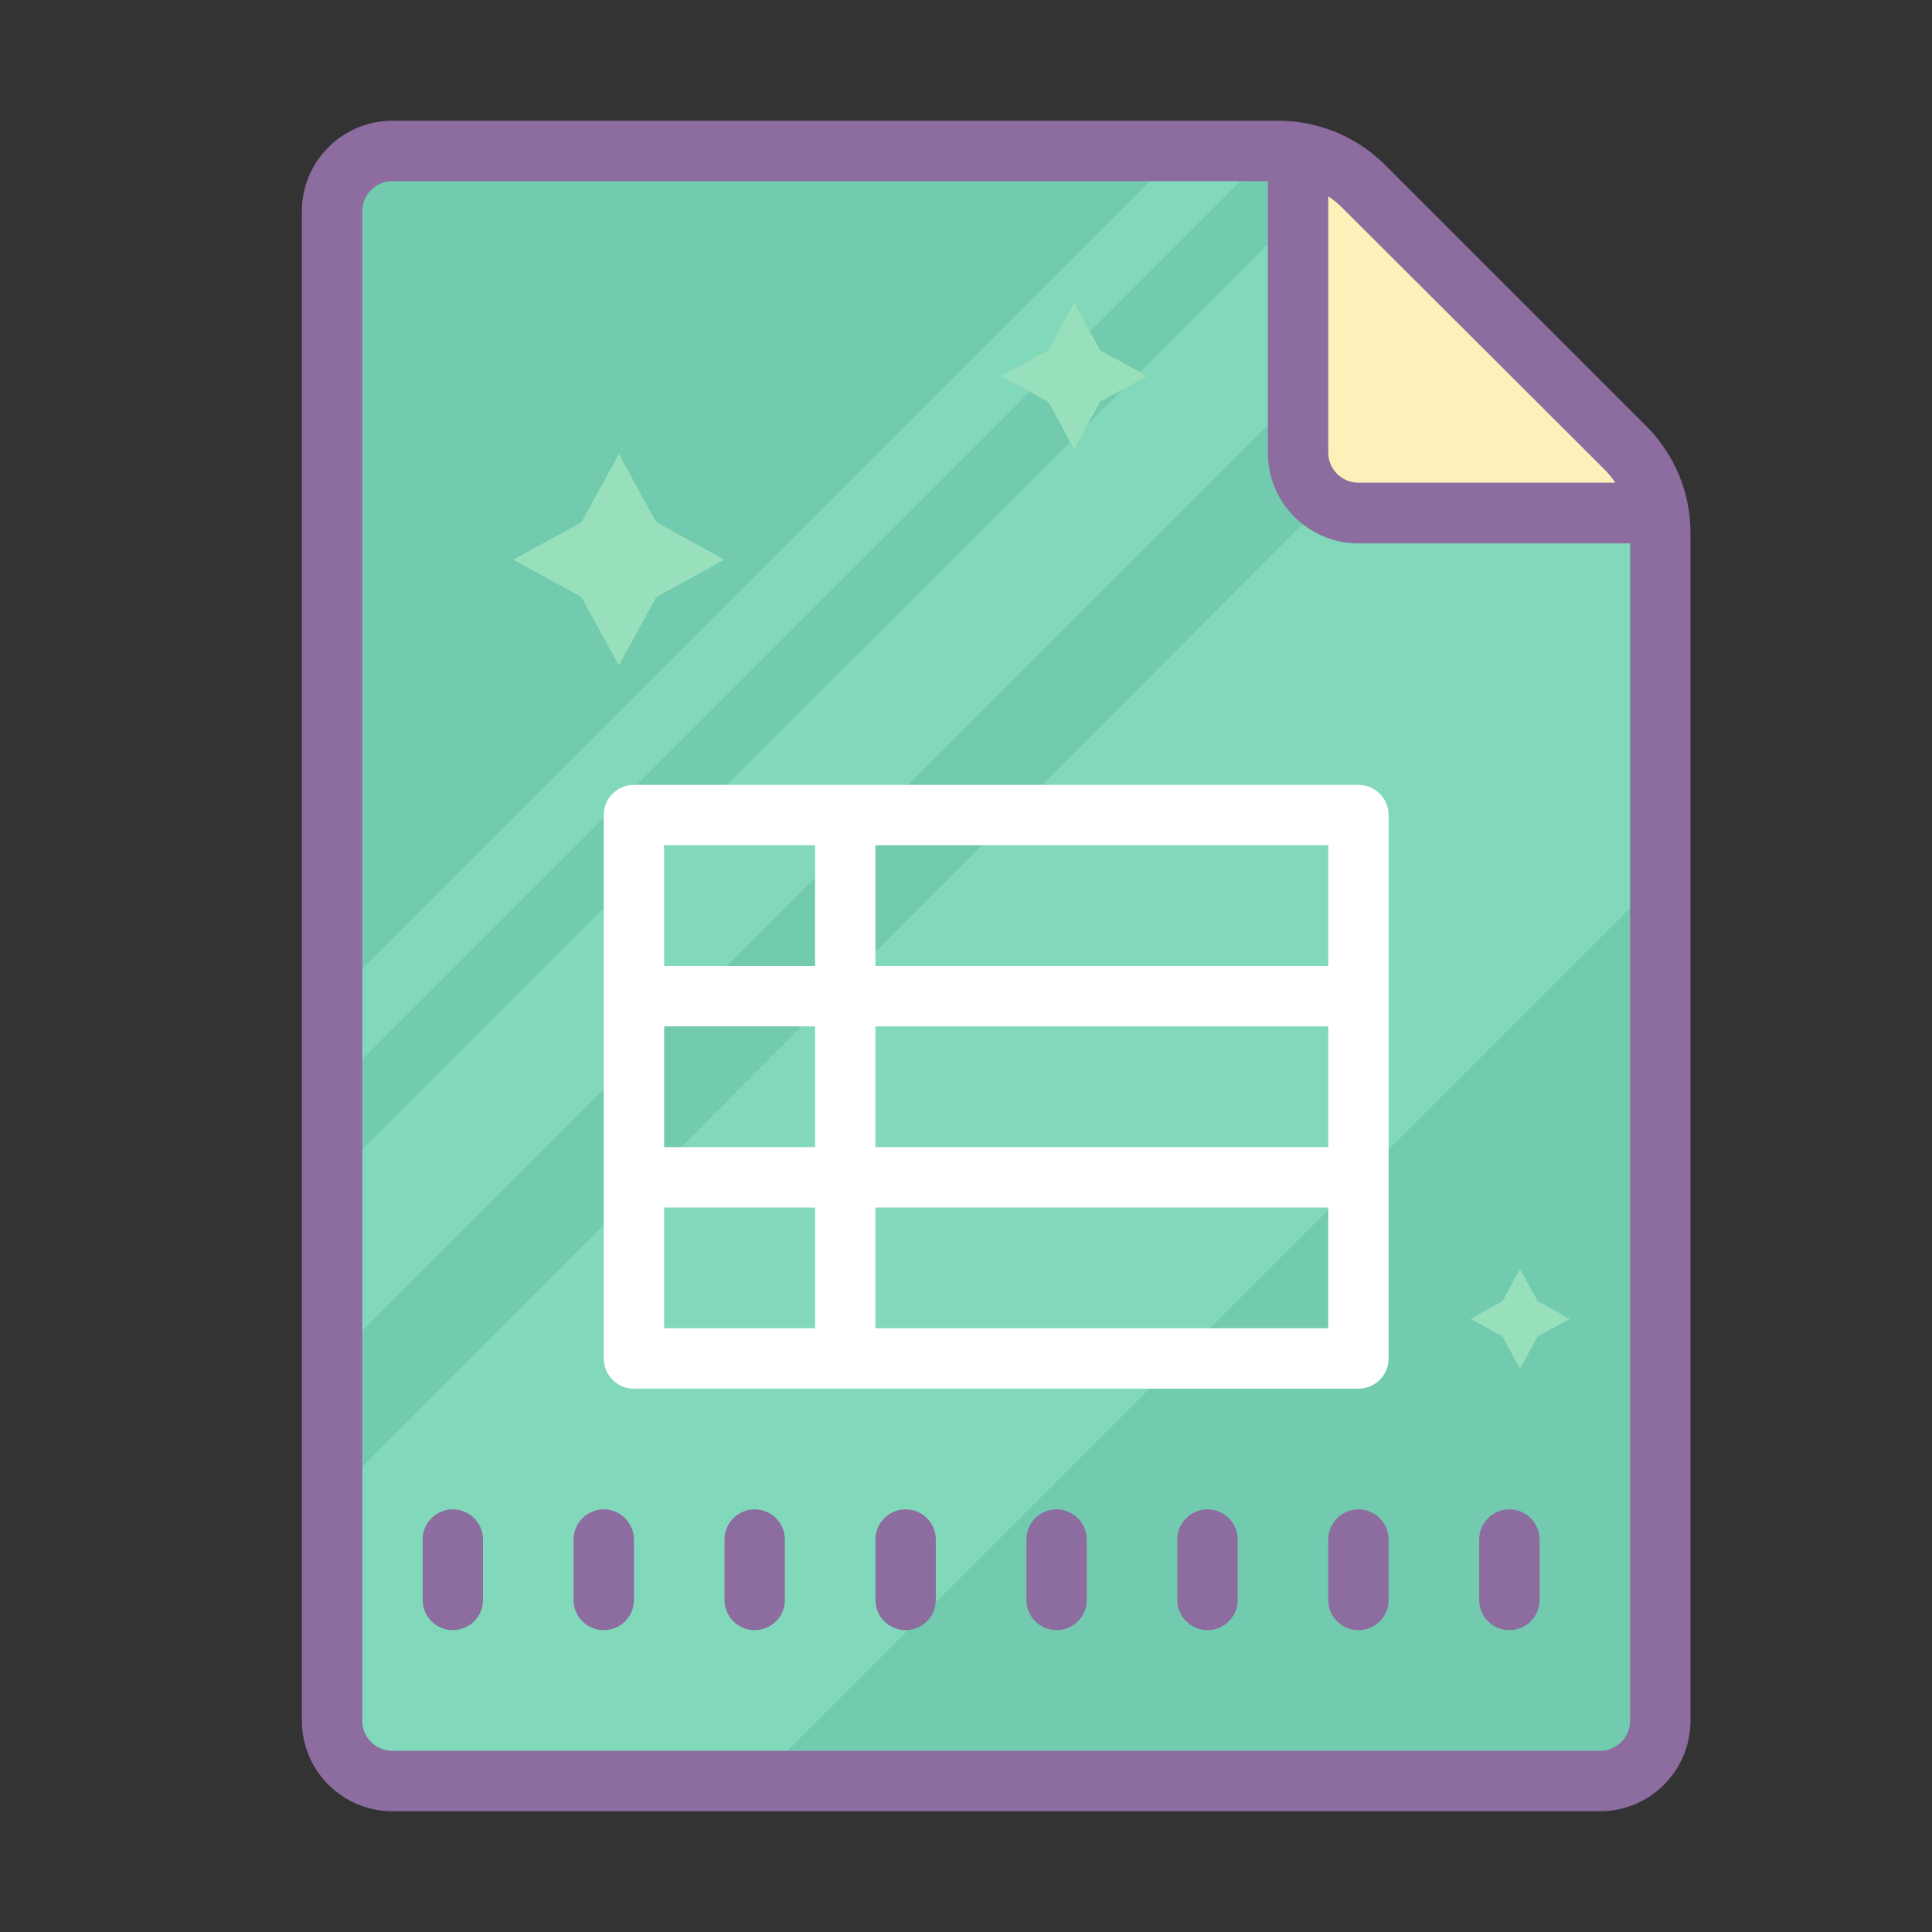 <svg xmlns="http://www.w3.org/2000/svg"  viewBox="0 0 64 64" width="512px" height="512px"><rect x="0" y="0" width="64" height="64" fill="#333333" stroke="none"/><path fill="#72caaf" d="M55,17.22V56c0,1.657-1.343,3-3,3H14c-1.522,0.012-2.812-1.119-3-2.63c-0.01-0.123-0.01-0.247,0-0.37	V8c0-1.657,1.343-3,3-3h28.76c0.637,0.001,1.256,0.204,1.77,0.58c0.131,0.086,0.252,0.186,0.36,0.3l9.24,9.24	c0.24,0.235,0.433,0.513,0.57,0.82C54.9,16.337,55.003,16.776,55,17.22z"/><path fill="#82d8bb" d="M55.08,29l-30,30h-14v-2.66v-1.75l-0.08-5l0.08-0.08l38.68-38.78l4.37,4.37	c0.24,0.235,0.433,0.513,0.57,0.82L55,26.58L55.08,29z M47.55,8.53L11.08,45L11,42.28l-0.08-3.12L11,39.08L44.53,5.56	c0.131,0.086,0.252,0.186,0.36,0.3L47.55,8.53z M10.93,33.16L39.08,5.01h3L10.93,36.16V33.16z"/><path fill="#97e0bb" d="M20.5,15.04l-1.24,2.26L17,18.54l2.26,1.24l1.24,2.26l1.24-2.26L24,18.54l-2.26-1.24L20.5,15.04z M35.58,10.04l-0.85,1.56l-1.57,0.86l1.57,0.85l0.85,1.57l0.86-1.57L38,12.46l-1.56-0.86L35.58,10.04z M50.35,42.04l-0.58,1.06	l-1.06,0.59l1.06,0.58l0.58,1.07l0.59-1.07L52,43.69l-1.06-0.59L50.35,42.04z"/><path fill="#ffefb8" d="M43,5.04v12h12L43,5.04z"/><path fill="#8d6c9f" d="M54.54,14.12l-8.66-8.66C44.94,4.523,43.667,3.998,42.34,4H13c-1.657,0-3,1.343-3,3v50	c0,1.657,1.343,3,3,3h40c1.657,0,3-1.343,3-3V17.66C56.002,16.333,55.477,15.06,54.54,14.12z M53.13,15.53	c0.142,0.14,0.269,0.294,0.38,0.46H45c-0.552,0-1-0.448-1-1V6.5c0.166,0.111,0.32,0.238,0.46,0.38L53.13,15.53z M53,58H13	c-0.552,0-1-0.448-1-1V7c0-0.552,0.448-1,1-1h29v9c0,1.657,1.343,3,3,3h9v39C54,57.552,53.552,58,53,58z"/><path fill="#8d6c9f" d="M15,50c-0.552,0-1,0.448-1,1v2c0,0.552,0.448,1,1,1s1-0.448,1-1v-2C16,50.448,15.552,50,15,50z M20,50c-0.552,0-1,0.448-1,1v2c0,0.552,0.448,1,1,1s1-0.448,1-1v-2C21,50.448,20.552,50,20,50z M25,50c-0.552,0-1,0.448-1,1v2	c0,0.552,0.448,1,1,1s1-0.448,1-1v-2C26,50.448,25.552,50,25,50z M30,50c-0.552,0-1,0.448-1,1v2c0,0.552,0.448,1,1,1s1-0.448,1-1v-2	C31,50.448,30.552,50,30,50z M35,50c-0.552,0-1,0.448-1,1v2c0,0.552,0.448,1,1,1s1-0.448,1-1v-2C36,50.448,35.552,50,35,50z M40,50	c-0.552,0-1,0.448-1,1v2c0,0.552,0.448,1,1,1s1-0.448,1-1v-2C41,50.448,40.552,50,40,50z M45,50c-0.552,0-1,0.448-1,1v2	c0,0.552,0.448,1,1,1s1-0.448,1-1v-2C46,50.448,45.552,50,45,50z M50,50c-0.552,0-1,0.448-1,1v2c0,0.552,0.448,1,1,1s1-0.448,1-1v-2	C51,50.448,50.552,50,50,50z"/><path fill="#fff" d="M45,26H21c-0.553,0-1,0.447-1,1v18c0,0.553,0.447,1,1,1h24c0.553,0,1-0.447,1-1V27	C46,26.447,45.553,26,45,26z M22,34h5v4h-5V34z M29,34h15v4H29V34z M44,32H29v-4h15V32z M27,28v4h-5v-4H27z M22,40h5v4h-5V40z M29,44v-4h15v4H29z"/></svg>